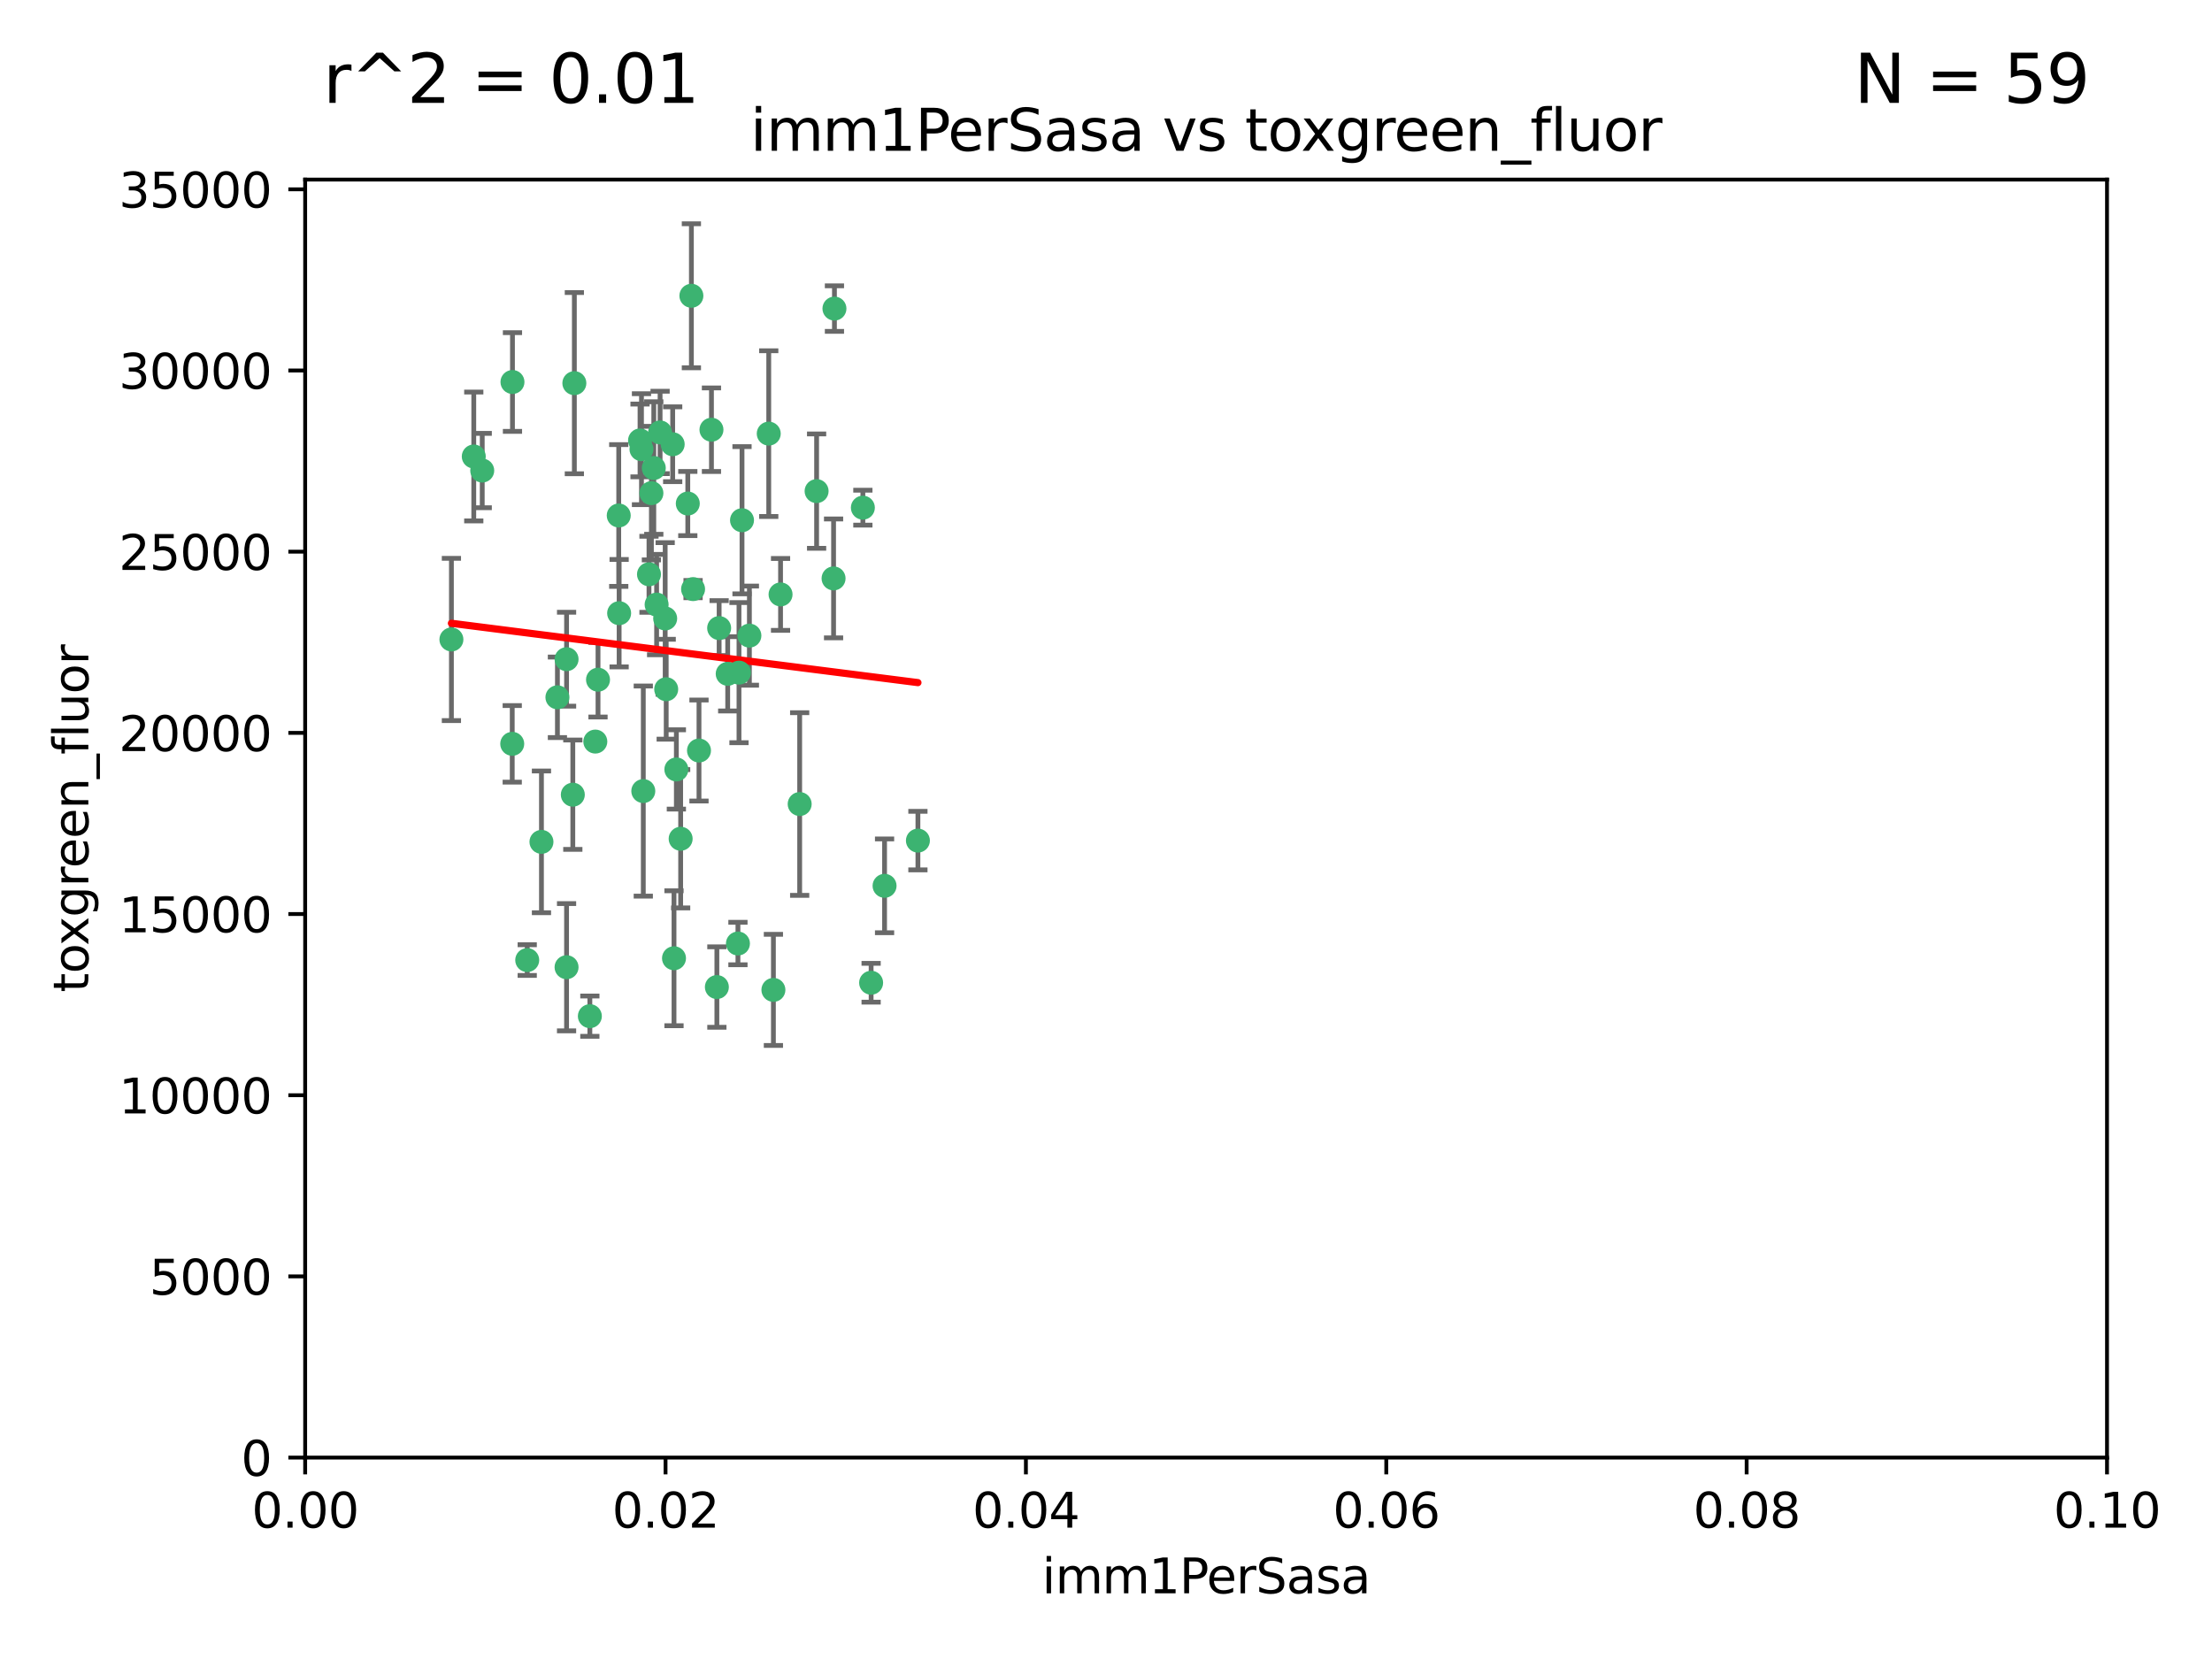 <?xml version="1.0" encoding="utf-8" standalone="no"?>
<!DOCTYPE svg PUBLIC "-//W3C//DTD SVG 1.1//EN"
  "http://www.w3.org/Graphics/SVG/1.1/DTD/svg11.dtd">
<svg xmlns:xlink="http://www.w3.org/1999/xlink" width="460.8pt" height="345.6pt" viewBox="0 0 460.8 345.6" xmlns="http://www.w3.org/2000/svg" version="1.1">
 <defs>
  <style type="text/css">*{stroke-linejoin: round; stroke-linecap: butt}</style>
 </defs>
 <g id="figure_1">
  <g id="patch_1">
   <path d="M 0 345.6 
L 460.8 345.6 
L 460.8 0 
L 0 0 
z
" style="fill: #ffffff"/>
  </g>
  <g id="axes_1">
   <g id="patch_2">
    <path d="M 63.571 303.64 
L 438.93 303.64 
L 438.93 37.411 
L 63.571 37.411 
z
" style="fill: #ffffff"/>
   </g>
   <g id="PathCollection_1">
    <defs>
     <path id="m5a6b2466d3" d="M 0 1.118 
C 0.297 1.118 0.581 1 0.791 0.791 
C 1 0.581 1.118 0.297 1.118 0 
C 1.118 -0.297 1 -0.581 0.791 -0.791 
C 0.581 -1 0.297 -1.118 0 -1.118 
C -0.297 -1.118 -0.581 -1 -0.791 -0.791 
C -1 -0.581 -1.118 -0.297 -1.118 0 
C -1.118 0.297 -1 0.581 -0.791 0.791 
C -0.581 1 -0.297 1.118 0 1.118 
z
" style="stroke: #3cb371"/>
    </defs>
    <g clip-path="url(#p5a9a53776b)">
     <use xlink:href="#m5a6b2466d3" x="100.458" y="98.026" style="fill: #3cb371; stroke: #3cb371"/>
     <use xlink:href="#m5a6b2466d3" x="98.695" y="95.094" style="fill: #3cb371; stroke: #3cb371"/>
     <use xlink:href="#m5a6b2466d3" x="148.21" y="89.516" style="fill: #3cb371; stroke: #3cb371"/>
     <use xlink:href="#m5a6b2466d3" x="106.757" y="79.578" style="fill: #3cb371; stroke: #3cb371"/>
     <use xlink:href="#m5a6b2466d3" x="135.699" y="102.727" style="fill: #3cb371; stroke: #3cb371"/>
     <use xlink:href="#m5a6b2466d3" x="138.568" y="128.839" style="fill: #3cb371; stroke: #3cb371"/>
     <use xlink:href="#m5a6b2466d3" x="118.027" y="137.321" style="fill: #3cb371; stroke: #3cb371"/>
     <use xlink:href="#m5a6b2466d3" x="133.331" y="91.754" style="fill: #3cb371; stroke: #3cb371"/>
     <use xlink:href="#m5a6b2466d3" x="136.786" y="125.947" style="fill: #3cb371; stroke: #3cb371"/>
     <use xlink:href="#m5a6b2466d3" x="124.016" y="154.483" style="fill: #3cb371; stroke: #3cb371"/>
     <use xlink:href="#m5a6b2466d3" x="128.894" y="107.386" style="fill: #3cb371; stroke: #3cb371"/>
     <use xlink:href="#m5a6b2466d3" x="135.196" y="119.635" style="fill: #3cb371; stroke: #3cb371"/>
     <use xlink:href="#m5a6b2466d3" x="119.649" y="79.819" style="fill: #3cb371; stroke: #3cb371"/>
     <use xlink:href="#m5a6b2466d3" x="144.38" y="122.72" style="fill: #3cb371; stroke: #3cb371"/>
     <use xlink:href="#m5a6b2466d3" x="137.51" y="90.084" style="fill: #3cb371; stroke: #3cb371"/>
     <use xlink:href="#m5a6b2466d3" x="106.707" y="154.954" style="fill: #3cb371; stroke: #3cb371"/>
     <use xlink:href="#m5a6b2466d3" x="143.28" y="104.896" style="fill: #3cb371; stroke: #3cb371"/>
     <use xlink:href="#m5a6b2466d3" x="145.613" y="156.348" style="fill: #3cb371; stroke: #3cb371"/>
     <use xlink:href="#m5a6b2466d3" x="179.751" y="105.756" style="fill: #3cb371; stroke: #3cb371"/>
     <use xlink:href="#m5a6b2466d3" x="136.196" y="97.498" style="fill: #3cb371; stroke: #3cb371"/>
     <use xlink:href="#m5a6b2466d3" x="140.132" y="92.545" style="fill: #3cb371; stroke: #3cb371"/>
     <use xlink:href="#m5a6b2466d3" x="119.328" y="165.548" style="fill: #3cb371; stroke: #3cb371"/>
     <use xlink:href="#m5a6b2466d3" x="160.144" y="90.332" style="fill: #3cb371; stroke: #3cb371"/>
     <use xlink:href="#m5a6b2466d3" x="122.878" y="211.686" style="fill: #3cb371; stroke: #3cb371"/>
     <use xlink:href="#m5a6b2466d3" x="109.831" y="200.005" style="fill: #3cb371; stroke: #3cb371"/>
     <use xlink:href="#m5a6b2466d3" x="149.81" y="130.84" style="fill: #3cb371; stroke: #3cb371"/>
     <use xlink:href="#m5a6b2466d3" x="161.115" y="206.213" style="fill: #3cb371; stroke: #3cb371"/>
     <use xlink:href="#m5a6b2466d3" x="140.407" y="199.62" style="fill: #3cb371; stroke: #3cb371"/>
     <use xlink:href="#m5a6b2466d3" x="112.795" y="175.376" style="fill: #3cb371; stroke: #3cb371"/>
     <use xlink:href="#m5a6b2466d3" x="154.575" y="108.373" style="fill: #3cb371; stroke: #3cb371"/>
     <use xlink:href="#m5a6b2466d3" x="151.594" y="140.37" style="fill: #3cb371; stroke: #3cb371"/>
     <use xlink:href="#m5a6b2466d3" x="133.632" y="93.572" style="fill: #3cb371; stroke: #3cb371"/>
     <use xlink:href="#m5a6b2466d3" x="170.113" y="102.308" style="fill: #3cb371; stroke: #3cb371"/>
     <use xlink:href="#m5a6b2466d3" x="128.977" y="127.738" style="fill: #3cb371; stroke: #3cb371"/>
     <use xlink:href="#m5a6b2466d3" x="116.121" y="145.262" style="fill: #3cb371; stroke: #3cb371"/>
     <use xlink:href="#m5a6b2466d3" x="153.946" y="140.122" style="fill: #3cb371; stroke: #3cb371"/>
     <use xlink:href="#m5a6b2466d3" x="149.337" y="205.621" style="fill: #3cb371; stroke: #3cb371"/>
     <use xlink:href="#m5a6b2466d3" x="144.029" y="61.614" style="fill: #3cb371; stroke: #3cb371"/>
     <use xlink:href="#m5a6b2466d3" x="156.112" y="132.411" style="fill: #3cb371; stroke: #3cb371"/>
     <use xlink:href="#m5a6b2466d3" x="173.648" y="120.494" style="fill: #3cb371; stroke: #3cb371"/>
     <use xlink:href="#m5a6b2466d3" x="181.47" y="204.723" style="fill: #3cb371; stroke: #3cb371"/>
     <use xlink:href="#m5a6b2466d3" x="94.037" y="133.213" style="fill: #3cb371; stroke: #3cb371"/>
     <use xlink:href="#m5a6b2466d3" x="140.899" y="160.289" style="fill: #3cb371; stroke: #3cb371"/>
     <use xlink:href="#m5a6b2466d3" x="153.727" y="196.552" style="fill: #3cb371; stroke: #3cb371"/>
     <use xlink:href="#m5a6b2466d3" x="141.792" y="174.728" style="fill: #3cb371; stroke: #3cb371"/>
     <use xlink:href="#m5a6b2466d3" x="173.83" y="64.285" style="fill: #3cb371; stroke: #3cb371"/>
     <use xlink:href="#m5a6b2466d3" x="124.578" y="141.593" style="fill: #3cb371; stroke: #3cb371"/>
     <use xlink:href="#m5a6b2466d3" x="191.219" y="175.112" style="fill: #3cb371; stroke: #3cb371"/>
     <use xlink:href="#m5a6b2466d3" x="134.01" y="164.794" style="fill: #3cb371; stroke: #3cb371"/>
     <use xlink:href="#m5a6b2466d3" x="138.782" y="143.576" style="fill: #3cb371; stroke: #3cb371"/>
     <use xlink:href="#m5a6b2466d3" x="166.587" y="167.495" style="fill: #3cb371; stroke: #3cb371"/>
     <use xlink:href="#m5a6b2466d3" x="162.604" y="123.828" style="fill: #3cb371; stroke: #3cb371"/>
     <use xlink:href="#m5a6b2466d3" x="118.024" y="201.488" style="fill: #3cb371; stroke: #3cb371"/>
     <use xlink:href="#m5a6b2466d3" x="184.271" y="184.534" style="fill: #3cb371; stroke: #3cb371"/>
    </g>
   </g>
   <g id="matplotlib.axis_1">
    <g id="xtick_1">
     <g id="line2d_1">
      <defs>
       <path id="mc570f7f88d" d="M 0 0 
L 0 3.5 
" style="stroke: #000000; stroke-width: 0.8"/>
      </defs>
      <g>
       <use xlink:href="#mc570f7f88d" x="63.571" y="303.64" style="stroke: #000000; stroke-width: 0.8"/>
      </g>
     </g>
     <g id="text_1">
      <!-- 0.00 -->
      <g transform="translate(52.438 318.238)scale(0.1 -0.1)">
       <defs>
        <path id="DejaVuSans-30" d="M 2034 4250 
Q 1547 4250 1301 3770 
Q 1056 3291 1056 2328 
Q 1056 1369 1301 889 
Q 1547 409 2034 409 
Q 2525 409 2770 889 
Q 3016 1369 3016 2328 
Q 3016 3291 2770 3770 
Q 2525 4250 2034 4250 
z
M 2034 4750 
Q 2819 4750 3233 4129 
Q 3647 3509 3647 2328 
Q 3647 1150 3233 529 
Q 2819 -91 2034 -91 
Q 1250 -91 836 529 
Q 422 1150 422 2328 
Q 422 3509 836 4129 
Q 1250 4750 2034 4750 
z
" transform="scale(0.016)"/>
        <path id="DejaVuSans-2e" d="M 684 794 
L 1344 794 
L 1344 0 
L 684 0 
L 684 794 
z
" transform="scale(0.016)"/>
       </defs>
       <use xlink:href="#DejaVuSans-30"/>
       <use xlink:href="#DejaVuSans-2e" x="63.623"/>
       <use xlink:href="#DejaVuSans-30" x="95.41"/>
       <use xlink:href="#DejaVuSans-30" x="159.033"/>
      </g>
     </g>
    </g>
    <g id="xtick_2">
     <g id="line2d_2">
      <g>
       <use xlink:href="#mc570f7f88d" x="138.643" y="303.64" style="stroke: #000000; stroke-width: 0.8"/>
      </g>
     </g>
     <g id="text_2">
      <!-- 0.02 -->
      <g transform="translate(127.51 318.238)scale(0.1 -0.1)">
       <defs>
        <path id="DejaVuSans-32" d="M 1228 531 
L 3431 531 
L 3431 0 
L 469 0 
L 469 531 
Q 828 903 1448 1529 
Q 2069 2156 2228 2338 
Q 2531 2678 2651 2914 
Q 2772 3150 2772 3378 
Q 2772 3750 2511 3984 
Q 2250 4219 1831 4219 
Q 1534 4219 1204 4116 
Q 875 4013 500 3803 
L 500 4441 
Q 881 4594 1212 4672 
Q 1544 4750 1819 4750 
Q 2544 4750 2975 4387 
Q 3406 4025 3406 3419 
Q 3406 3131 3298 2873 
Q 3191 2616 2906 2266 
Q 2828 2175 2409 1742 
Q 1991 1309 1228 531 
z
" transform="scale(0.016)"/>
       </defs>
       <use xlink:href="#DejaVuSans-30"/>
       <use xlink:href="#DejaVuSans-2e" x="63.623"/>
       <use xlink:href="#DejaVuSans-30" x="95.41"/>
       <use xlink:href="#DejaVuSans-32" x="159.033"/>
      </g>
     </g>
    </g>
    <g id="xtick_3">
     <g id="line2d_3">
      <g>
       <use xlink:href="#mc570f7f88d" x="213.715" y="303.64" style="stroke: #000000; stroke-width: 0.8"/>
      </g>
     </g>
     <g id="text_3">
      <!-- 0.04 -->
      <g transform="translate(202.582 318.238)scale(0.1 -0.1)">
       <defs>
        <path id="DejaVuSans-34" d="M 2419 4116 
L 825 1625 
L 2419 1625 
L 2419 4116 
z
M 2253 4666 
L 3047 4666 
L 3047 1625 
L 3713 1625 
L 3713 1100 
L 3047 1100 
L 3047 0 
L 2419 0 
L 2419 1100 
L 313 1100 
L 313 1709 
L 2253 4666 
z
" transform="scale(0.016)"/>
       </defs>
       <use xlink:href="#DejaVuSans-30"/>
       <use xlink:href="#DejaVuSans-2e" x="63.623"/>
       <use xlink:href="#DejaVuSans-30" x="95.41"/>
       <use xlink:href="#DejaVuSans-34" x="159.033"/>
      </g>
     </g>
    </g>
    <g id="xtick_4">
     <g id="line2d_4">
      <g>
       <use xlink:href="#mc570f7f88d" x="288.786" y="303.64" style="stroke: #000000; stroke-width: 0.8"/>
      </g>
     </g>
     <g id="text_4">
      <!-- 0.06 -->
      <g transform="translate(277.654 318.238)scale(0.1 -0.1)">
       <defs>
        <path id="DejaVuSans-36" d="M 2113 2584 
Q 1688 2584 1439 2293 
Q 1191 2003 1191 1497 
Q 1191 994 1439 701 
Q 1688 409 2113 409 
Q 2538 409 2786 701 
Q 3034 994 3034 1497 
Q 3034 2003 2786 2293 
Q 2538 2584 2113 2584 
z
M 3366 4563 
L 3366 3988 
Q 3128 4100 2886 4159 
Q 2644 4219 2406 4219 
Q 1781 4219 1451 3797 
Q 1122 3375 1075 2522 
Q 1259 2794 1537 2939 
Q 1816 3084 2150 3084 
Q 2853 3084 3261 2657 
Q 3669 2231 3669 1497 
Q 3669 778 3244 343 
Q 2819 -91 2113 -91 
Q 1303 -91 875 529 
Q 447 1150 447 2328 
Q 447 3434 972 4092 
Q 1497 4750 2381 4750 
Q 2619 4750 2861 4703 
Q 3103 4656 3366 4563 
z
" transform="scale(0.016)"/>
       </defs>
       <use xlink:href="#DejaVuSans-30"/>
       <use xlink:href="#DejaVuSans-2e" x="63.623"/>
       <use xlink:href="#DejaVuSans-30" x="95.41"/>
       <use xlink:href="#DejaVuSans-36" x="159.033"/>
      </g>
     </g>
    </g>
    <g id="xtick_5">
     <g id="line2d_5">
      <g>
       <use xlink:href="#mc570f7f88d" x="363.858" y="303.64" style="stroke: #000000; stroke-width: 0.8"/>
      </g>
     </g>
     <g id="text_5">
      <!-- 0.08 -->
      <g transform="translate(352.725 318.238)scale(0.1 -0.1)">
       <defs>
        <path id="DejaVuSans-38" d="M 2034 2216 
Q 1584 2216 1326 1975 
Q 1069 1734 1069 1313 
Q 1069 891 1326 650 
Q 1584 409 2034 409 
Q 2484 409 2743 651 
Q 3003 894 3003 1313 
Q 3003 1734 2745 1975 
Q 2488 2216 2034 2216 
z
M 1403 2484 
Q 997 2584 770 2862 
Q 544 3141 544 3541 
Q 544 4100 942 4425 
Q 1341 4750 2034 4750 
Q 2731 4750 3128 4425 
Q 3525 4100 3525 3541 
Q 3525 3141 3298 2862 
Q 3072 2584 2669 2484 
Q 3125 2378 3379 2068 
Q 3634 1759 3634 1313 
Q 3634 634 3220 271 
Q 2806 -91 2034 -91 
Q 1263 -91 848 271 
Q 434 634 434 1313 
Q 434 1759 690 2068 
Q 947 2378 1403 2484 
z
M 1172 3481 
Q 1172 3119 1398 2916 
Q 1625 2713 2034 2713 
Q 2441 2713 2670 2916 
Q 2900 3119 2900 3481 
Q 2900 3844 2670 4047 
Q 2441 4250 2034 4250 
Q 1625 4250 1398 4047 
Q 1172 3844 1172 3481 
z
" transform="scale(0.016)"/>
       </defs>
       <use xlink:href="#DejaVuSans-30"/>
       <use xlink:href="#DejaVuSans-2e" x="63.623"/>
       <use xlink:href="#DejaVuSans-30" x="95.41"/>
       <use xlink:href="#DejaVuSans-38" x="159.033"/>
      </g>
     </g>
    </g>
    <g id="xtick_6">
     <g id="line2d_6">
      <g>
       <use xlink:href="#mc570f7f88d" x="438.93" y="303.64" style="stroke: #000000; stroke-width: 0.8"/>
      </g>
     </g>
     <g id="text_6">
      <!-- 0.10 -->
      <g transform="translate(427.797 318.238)scale(0.1 -0.1)">
       <defs>
        <path id="DejaVuSans-31" d="M 794 531 
L 1825 531 
L 1825 4091 
L 703 3866 
L 703 4441 
L 1819 4666 
L 2450 4666 
L 2450 531 
L 3481 531 
L 3481 0 
L 794 0 
L 794 531 
z
" transform="scale(0.016)"/>
       </defs>
       <use xlink:href="#DejaVuSans-30"/>
       <use xlink:href="#DejaVuSans-2e" x="63.623"/>
       <use xlink:href="#DejaVuSans-31" x="95.41"/>
       <use xlink:href="#DejaVuSans-30" x="159.033"/>
      </g>
     </g>
    </g>
    <g id="text_7">
     <!-- imm1PerSasa -->
     <g transform="translate(217.067 331.917)scale(0.1 -0.1)">
      <defs>
       <path id="DejaVuSans-69" d="M 603 3500 
L 1178 3500 
L 1178 0 
L 603 0 
L 603 3500 
z
M 603 4863 
L 1178 4863 
L 1178 4134 
L 603 4134 
L 603 4863 
z
" transform="scale(0.016)"/>
       <path id="DejaVuSans-6d" d="M 3328 2828 
Q 3544 3216 3844 3400 
Q 4144 3584 4550 3584 
Q 5097 3584 5394 3201 
Q 5691 2819 5691 2113 
L 5691 0 
L 5113 0 
L 5113 2094 
Q 5113 2597 4934 2840 
Q 4756 3084 4391 3084 
Q 3944 3084 3684 2787 
Q 3425 2491 3425 1978 
L 3425 0 
L 2847 0 
L 2847 2094 
Q 2847 2600 2669 2842 
Q 2491 3084 2119 3084 
Q 1678 3084 1418 2786 
Q 1159 2488 1159 1978 
L 1159 0 
L 581 0 
L 581 3500 
L 1159 3500 
L 1159 2956 
Q 1356 3278 1631 3431 
Q 1906 3584 2284 3584 
Q 2666 3584 2933 3390 
Q 3200 3197 3328 2828 
z
" transform="scale(0.016)"/>
       <path id="DejaVuSans-50" d="M 1259 4147 
L 1259 2394 
L 2053 2394 
Q 2494 2394 2734 2622 
Q 2975 2850 2975 3272 
Q 2975 3691 2734 3919 
Q 2494 4147 2053 4147 
L 1259 4147 
z
M 628 4666 
L 2053 4666 
Q 2838 4666 3239 4311 
Q 3641 3956 3641 3272 
Q 3641 2581 3239 2228 
Q 2838 1875 2053 1875 
L 1259 1875 
L 1259 0 
L 628 0 
L 628 4666 
z
" transform="scale(0.016)"/>
       <path id="DejaVuSans-65" d="M 3597 1894 
L 3597 1613 
L 953 1613 
Q 991 1019 1311 708 
Q 1631 397 2203 397 
Q 2534 397 2845 478 
Q 3156 559 3463 722 
L 3463 178 
Q 3153 47 2828 -22 
Q 2503 -91 2169 -91 
Q 1331 -91 842 396 
Q 353 884 353 1716 
Q 353 2575 817 3079 
Q 1281 3584 2069 3584 
Q 2775 3584 3186 3129 
Q 3597 2675 3597 1894 
z
M 3022 2063 
Q 3016 2534 2758 2815 
Q 2500 3097 2075 3097 
Q 1594 3097 1305 2825 
Q 1016 2553 972 2059 
L 3022 2063 
z
" transform="scale(0.016)"/>
       <path id="DejaVuSans-72" d="M 2631 2963 
Q 2534 3019 2420 3045 
Q 2306 3072 2169 3072 
Q 1681 3072 1420 2755 
Q 1159 2438 1159 1844 
L 1159 0 
L 581 0 
L 581 3500 
L 1159 3500 
L 1159 2956 
Q 1341 3275 1631 3429 
Q 1922 3584 2338 3584 
Q 2397 3584 2469 3576 
Q 2541 3569 2628 3553 
L 2631 2963 
z
" transform="scale(0.016)"/>
       <path id="DejaVuSans-53" d="M 3425 4513 
L 3425 3897 
Q 3066 4069 2747 4153 
Q 2428 4238 2131 4238 
Q 1616 4238 1336 4038 
Q 1056 3838 1056 3469 
Q 1056 3159 1242 3001 
Q 1428 2844 1947 2747 
L 2328 2669 
Q 3034 2534 3370 2195 
Q 3706 1856 3706 1288 
Q 3706 609 3251 259 
Q 2797 -91 1919 -91 
Q 1588 -91 1214 -16 
Q 841 59 441 206 
L 441 856 
Q 825 641 1194 531 
Q 1563 422 1919 422 
Q 2459 422 2753 634 
Q 3047 847 3047 1241 
Q 3047 1584 2836 1778 
Q 2625 1972 2144 2069 
L 1759 2144 
Q 1053 2284 737 2584 
Q 422 2884 422 3419 
Q 422 4038 858 4394 
Q 1294 4750 2059 4750 
Q 2388 4750 2728 4690 
Q 3069 4631 3425 4513 
z
" transform="scale(0.016)"/>
       <path id="DejaVuSans-61" d="M 2194 1759 
Q 1497 1759 1228 1600 
Q 959 1441 959 1056 
Q 959 750 1161 570 
Q 1363 391 1709 391 
Q 2188 391 2477 730 
Q 2766 1069 2766 1631 
L 2766 1759 
L 2194 1759 
z
M 3341 1997 
L 3341 0 
L 2766 0 
L 2766 531 
Q 2569 213 2275 61 
Q 1981 -91 1556 -91 
Q 1019 -91 701 211 
Q 384 513 384 1019 
Q 384 1609 779 1909 
Q 1175 2209 1959 2209 
L 2766 2209 
L 2766 2266 
Q 2766 2663 2505 2880 
Q 2244 3097 1772 3097 
Q 1472 3097 1187 3025 
Q 903 2953 641 2809 
L 641 3341 
Q 956 3463 1253 3523 
Q 1550 3584 1831 3584 
Q 2591 3584 2966 3190 
Q 3341 2797 3341 1997 
z
" transform="scale(0.016)"/>
       <path id="DejaVuSans-73" d="M 2834 3397 
L 2834 2853 
Q 2591 2978 2328 3040 
Q 2066 3103 1784 3103 
Q 1356 3103 1142 2972 
Q 928 2841 928 2578 
Q 928 2378 1081 2264 
Q 1234 2150 1697 2047 
L 1894 2003 
Q 2506 1872 2764 1633 
Q 3022 1394 3022 966 
Q 3022 478 2636 193 
Q 2250 -91 1575 -91 
Q 1294 -91 989 -36 
Q 684 19 347 128 
L 347 722 
Q 666 556 975 473 
Q 1284 391 1588 391 
Q 1994 391 2212 530 
Q 2431 669 2431 922 
Q 2431 1156 2273 1281 
Q 2116 1406 1581 1522 
L 1381 1569 
Q 847 1681 609 1914 
Q 372 2147 372 2553 
Q 372 3047 722 3315 
Q 1072 3584 1716 3584 
Q 2034 3584 2315 3537 
Q 2597 3491 2834 3397 
z
" transform="scale(0.016)"/>
      </defs>
      <use xlink:href="#DejaVuSans-69"/>
      <use xlink:href="#DejaVuSans-6d" x="27.783"/>
      <use xlink:href="#DejaVuSans-6d" x="125.195"/>
      <use xlink:href="#DejaVuSans-31" x="222.607"/>
      <use xlink:href="#DejaVuSans-50" x="286.23"/>
      <use xlink:href="#DejaVuSans-65" x="342.908"/>
      <use xlink:href="#DejaVuSans-72" x="404.432"/>
      <use xlink:href="#DejaVuSans-53" x="445.545"/>
      <use xlink:href="#DejaVuSans-61" x="509.021"/>
      <use xlink:href="#DejaVuSans-73" x="570.301"/>
      <use xlink:href="#DejaVuSans-61" x="622.4"/>
     </g>
    </g>
   </g>
   <g id="matplotlib.axis_2">
    <g id="ytick_1">
     <g id="line2d_7">
      <defs>
       <path id="m40a1206ab7" d="M 0 0 
L -3.5 0 
" style="stroke: #000000; stroke-width: 0.8"/>
      </defs>
      <g>
       <use xlink:href="#m40a1206ab7" x="63.571" y="303.64" style="stroke: #000000; stroke-width: 0.8"/>
      </g>
     </g>
     <g id="text_8">
      <!-- 0 -->
      <g transform="translate(50.209 307.439)scale(0.1 -0.1)">
       <use xlink:href="#DejaVuSans-30"/>
      </g>
     </g>
    </g>
    <g id="ytick_2">
     <g id="line2d_8">
      <g>
       <use xlink:href="#m40a1206ab7" x="63.571" y="265.897" style="stroke: #000000; stroke-width: 0.8"/>
      </g>
     </g>
     <g id="text_9">
      <!-- 5000 -->
      <g transform="translate(31.121 269.696)scale(0.1 -0.1)">
       <defs>
        <path id="DejaVuSans-35" d="M 691 4666 
L 3169 4666 
L 3169 4134 
L 1269 4134 
L 1269 2991 
Q 1406 3038 1543 3061 
Q 1681 3084 1819 3084 
Q 2600 3084 3056 2656 
Q 3513 2228 3513 1497 
Q 3513 744 3044 326 
Q 2575 -91 1722 -91 
Q 1428 -91 1123 -41 
Q 819 9 494 109 
L 494 744 
Q 775 591 1075 516 
Q 1375 441 1709 441 
Q 2250 441 2565 725 
Q 2881 1009 2881 1497 
Q 2881 1984 2565 2268 
Q 2250 2553 1709 2553 
Q 1456 2553 1204 2497 
Q 953 2441 691 2322 
L 691 4666 
z
" transform="scale(0.016)"/>
       </defs>
       <use xlink:href="#DejaVuSans-35"/>
       <use xlink:href="#DejaVuSans-30" x="63.623"/>
       <use xlink:href="#DejaVuSans-30" x="127.246"/>
       <use xlink:href="#DejaVuSans-30" x="190.869"/>
      </g>
     </g>
    </g>
    <g id="ytick_3">
     <g id="line2d_9">
      <g>
       <use xlink:href="#m40a1206ab7" x="63.571" y="228.154" style="stroke: #000000; stroke-width: 0.8"/>
      </g>
     </g>
     <g id="text_10">
      <!-- 10000 -->
      <g transform="translate(24.759 231.953)scale(0.1 -0.1)">
       <use xlink:href="#DejaVuSans-31"/>
       <use xlink:href="#DejaVuSans-30" x="63.623"/>
       <use xlink:href="#DejaVuSans-30" x="127.246"/>
       <use xlink:href="#DejaVuSans-30" x="190.869"/>
       <use xlink:href="#DejaVuSans-30" x="254.492"/>
      </g>
     </g>
    </g>
    <g id="ytick_4">
     <g id="line2d_10">
      <g>
       <use xlink:href="#m40a1206ab7" x="63.571" y="190.411" style="stroke: #000000; stroke-width: 0.8"/>
      </g>
     </g>
     <g id="text_11">
      <!-- 15000 -->
      <g transform="translate(24.759 194.21)scale(0.1 -0.1)">
       <use xlink:href="#DejaVuSans-31"/>
       <use xlink:href="#DejaVuSans-35" x="63.623"/>
       <use xlink:href="#DejaVuSans-30" x="127.246"/>
       <use xlink:href="#DejaVuSans-30" x="190.869"/>
       <use xlink:href="#DejaVuSans-30" x="254.492"/>
      </g>
     </g>
    </g>
    <g id="ytick_5">
     <g id="line2d_11">
      <g>
       <use xlink:href="#m40a1206ab7" x="63.571" y="152.668" style="stroke: #000000; stroke-width: 0.8"/>
      </g>
     </g>
     <g id="text_12">
      <!-- 20000 -->
      <g transform="translate(24.759 156.467)scale(0.1 -0.1)">
       <use xlink:href="#DejaVuSans-32"/>
       <use xlink:href="#DejaVuSans-30" x="63.623"/>
       <use xlink:href="#DejaVuSans-30" x="127.246"/>
       <use xlink:href="#DejaVuSans-30" x="190.869"/>
       <use xlink:href="#DejaVuSans-30" x="254.492"/>
      </g>
     </g>
    </g>
    <g id="ytick_6">
     <g id="line2d_12">
      <g>
       <use xlink:href="#m40a1206ab7" x="63.571" y="114.925" style="stroke: #000000; stroke-width: 0.8"/>
      </g>
     </g>
     <g id="text_13">
      <!-- 25000 -->
      <g transform="translate(24.759 118.724)scale(0.1 -0.1)">
       <use xlink:href="#DejaVuSans-32"/>
       <use xlink:href="#DejaVuSans-35" x="63.623"/>
       <use xlink:href="#DejaVuSans-30" x="127.246"/>
       <use xlink:href="#DejaVuSans-30" x="190.869"/>
       <use xlink:href="#DejaVuSans-30" x="254.492"/>
      </g>
     </g>
    </g>
    <g id="ytick_7">
     <g id="line2d_13">
      <g>
       <use xlink:href="#m40a1206ab7" x="63.571" y="77.181" style="stroke: #000000; stroke-width: 0.8"/>
      </g>
     </g>
     <g id="text_14">
      <!-- 30000 -->
      <g transform="translate(24.759 80.981)scale(0.1 -0.1)">
       <defs>
        <path id="DejaVuSans-33" d="M 2597 2516 
Q 3050 2419 3304 2112 
Q 3559 1806 3559 1356 
Q 3559 666 3084 287 
Q 2609 -91 1734 -91 
Q 1441 -91 1130 -33 
Q 819 25 488 141 
L 488 750 
Q 750 597 1062 519 
Q 1375 441 1716 441 
Q 2309 441 2620 675 
Q 2931 909 2931 1356 
Q 2931 1769 2642 2001 
Q 2353 2234 1838 2234 
L 1294 2234 
L 1294 2753 
L 1863 2753 
Q 2328 2753 2575 2939 
Q 2822 3125 2822 3475 
Q 2822 3834 2567 4026 
Q 2313 4219 1838 4219 
Q 1578 4219 1281 4162 
Q 984 4106 628 3988 
L 628 4550 
Q 988 4650 1302 4700 
Q 1616 4750 1894 4750 
Q 2613 4750 3031 4423 
Q 3450 4097 3450 3541 
Q 3450 3153 3228 2886 
Q 3006 2619 2597 2516 
z
" transform="scale(0.016)"/>
       </defs>
       <use xlink:href="#DejaVuSans-33"/>
       <use xlink:href="#DejaVuSans-30" x="63.623"/>
       <use xlink:href="#DejaVuSans-30" x="127.246"/>
       <use xlink:href="#DejaVuSans-30" x="190.869"/>
       <use xlink:href="#DejaVuSans-30" x="254.492"/>
      </g>
     </g>
    </g>
    <g id="ytick_8">
     <g id="line2d_14">
      <g>
       <use xlink:href="#m40a1206ab7" x="63.571" y="39.438" style="stroke: #000000; stroke-width: 0.8"/>
      </g>
     </g>
     <g id="text_15">
      <!-- 35000 -->
      <g transform="translate(24.759 43.238)scale(0.1 -0.1)">
       <use xlink:href="#DejaVuSans-33"/>
       <use xlink:href="#DejaVuSans-35" x="63.623"/>
       <use xlink:href="#DejaVuSans-30" x="127.246"/>
       <use xlink:href="#DejaVuSans-30" x="190.869"/>
       <use xlink:href="#DejaVuSans-30" x="254.492"/>
      </g>
     </g>
    </g>
    <g id="text_16">
     <!-- toxgreen_fluor -->
     <g transform="translate(18.401 206.72)rotate(-90)scale(0.1 -0.1)">
      <defs>
       <path id="DejaVuSans-74" d="M 1172 4494 
L 1172 3500 
L 2356 3500 
L 2356 3053 
L 1172 3053 
L 1172 1153 
Q 1172 725 1289 603 
Q 1406 481 1766 481 
L 2356 481 
L 2356 0 
L 1766 0 
Q 1100 0 847 248 
Q 594 497 594 1153 
L 594 3053 
L 172 3053 
L 172 3500 
L 594 3500 
L 594 4494 
L 1172 4494 
z
" transform="scale(0.016)"/>
       <path id="DejaVuSans-6f" d="M 1959 3097 
Q 1497 3097 1228 2736 
Q 959 2375 959 1747 
Q 959 1119 1226 758 
Q 1494 397 1959 397 
Q 2419 397 2687 759 
Q 2956 1122 2956 1747 
Q 2956 2369 2687 2733 
Q 2419 3097 1959 3097 
z
M 1959 3584 
Q 2709 3584 3137 3096 
Q 3566 2609 3566 1747 
Q 3566 888 3137 398 
Q 2709 -91 1959 -91 
Q 1206 -91 779 398 
Q 353 888 353 1747 
Q 353 2609 779 3096 
Q 1206 3584 1959 3584 
z
" transform="scale(0.016)"/>
       <path id="DejaVuSans-78" d="M 3513 3500 
L 2247 1797 
L 3578 0 
L 2900 0 
L 1881 1375 
L 863 0 
L 184 0 
L 1544 1831 
L 300 3500 
L 978 3500 
L 1906 2253 
L 2834 3500 
L 3513 3500 
z
" transform="scale(0.016)"/>
       <path id="DejaVuSans-67" d="M 2906 1791 
Q 2906 2416 2648 2759 
Q 2391 3103 1925 3103 
Q 1463 3103 1205 2759 
Q 947 2416 947 1791 
Q 947 1169 1205 825 
Q 1463 481 1925 481 
Q 2391 481 2648 825 
Q 2906 1169 2906 1791 
z
M 3481 434 
Q 3481 -459 3084 -895 
Q 2688 -1331 1869 -1331 
Q 1566 -1331 1297 -1286 
Q 1028 -1241 775 -1147 
L 775 -588 
Q 1028 -725 1275 -790 
Q 1522 -856 1778 -856 
Q 2344 -856 2625 -561 
Q 2906 -266 2906 331 
L 2906 616 
Q 2728 306 2450 153 
Q 2172 0 1784 0 
Q 1141 0 747 490 
Q 353 981 353 1791 
Q 353 2603 747 3093 
Q 1141 3584 1784 3584 
Q 2172 3584 2450 3431 
Q 2728 3278 2906 2969 
L 2906 3500 
L 3481 3500 
L 3481 434 
z
" transform="scale(0.016)"/>
       <path id="DejaVuSans-6e" d="M 3513 2113 
L 3513 0 
L 2938 0 
L 2938 2094 
Q 2938 2591 2744 2837 
Q 2550 3084 2163 3084 
Q 1697 3084 1428 2787 
Q 1159 2491 1159 1978 
L 1159 0 
L 581 0 
L 581 3500 
L 1159 3500 
L 1159 2956 
Q 1366 3272 1645 3428 
Q 1925 3584 2291 3584 
Q 2894 3584 3203 3211 
Q 3513 2838 3513 2113 
z
" transform="scale(0.016)"/>
       <path id="DejaVuSans-5f" d="M 3263 -1063 
L 3263 -1509 
L -63 -1509 
L -63 -1063 
L 3263 -1063 
z
" transform="scale(0.016)"/>
       <path id="DejaVuSans-66" d="M 2375 4863 
L 2375 4384 
L 1825 4384 
Q 1516 4384 1395 4259 
Q 1275 4134 1275 3809 
L 1275 3500 
L 2222 3500 
L 2222 3053 
L 1275 3053 
L 1275 0 
L 697 0 
L 697 3053 
L 147 3053 
L 147 3500 
L 697 3500 
L 697 3744 
Q 697 4328 969 4595 
Q 1241 4863 1831 4863 
L 2375 4863 
z
" transform="scale(0.016)"/>
       <path id="DejaVuSans-6c" d="M 603 4863 
L 1178 4863 
L 1178 0 
L 603 0 
L 603 4863 
z
" transform="scale(0.016)"/>
       <path id="DejaVuSans-75" d="M 544 1381 
L 544 3500 
L 1119 3500 
L 1119 1403 
Q 1119 906 1312 657 
Q 1506 409 1894 409 
Q 2359 409 2629 706 
Q 2900 1003 2900 1516 
L 2900 3500 
L 3475 3500 
L 3475 0 
L 2900 0 
L 2900 538 
Q 2691 219 2414 64 
Q 2138 -91 1772 -91 
Q 1169 -91 856 284 
Q 544 659 544 1381 
z
M 1991 3584 
L 1991 3584 
z
" transform="scale(0.016)"/>
      </defs>
      <use xlink:href="#DejaVuSans-74"/>
      <use xlink:href="#DejaVuSans-6f" x="39.209"/>
      <use xlink:href="#DejaVuSans-78" x="97.266"/>
      <use xlink:href="#DejaVuSans-67" x="156.445"/>
      <use xlink:href="#DejaVuSans-72" x="219.922"/>
      <use xlink:href="#DejaVuSans-65" x="258.785"/>
      <use xlink:href="#DejaVuSans-65" x="320.309"/>
      <use xlink:href="#DejaVuSans-6e" x="381.832"/>
      <use xlink:href="#DejaVuSans-5f" x="445.211"/>
      <use xlink:href="#DejaVuSans-66" x="495.211"/>
      <use xlink:href="#DejaVuSans-6c" x="530.416"/>
      <use xlink:href="#DejaVuSans-75" x="558.199"/>
      <use xlink:href="#DejaVuSans-6f" x="621.578"/>
      <use xlink:href="#DejaVuSans-72" x="682.76"/>
     </g>
    </g>
   </g>
   <g id="LineCollection_1">
    <path d="M 100.458 105.772 
L 100.458 90.281 
" clip-path="url(#p5a9a53776b)" style="fill: none; stroke: #696969"/>
    <path d="M 98.695 108.514 
L 98.695 81.675 
" clip-path="url(#p5a9a53776b)" style="fill: none; stroke: #696969"/>
    <path d="M 148.21 98.217 
L 148.21 80.815 
" clip-path="url(#p5a9a53776b)" style="fill: none; stroke: #696969"/>
    <path d="M 106.757 89.863 
L 106.757 69.294 
" clip-path="url(#p5a9a53776b)" style="fill: none; stroke: #696969"/>
    <path d="M 135.699 116.638 
L 135.699 88.815 
" clip-path="url(#p5a9a53776b)" style="fill: none; stroke: #696969"/>
    <path d="M 138.568 144.637 
L 138.568 113.041 
" clip-path="url(#p5a9a53776b)" style="fill: none; stroke: #696969"/>
    <path d="M 118.027 147.102 
L 118.027 127.541 
" clip-path="url(#p5a9a53776b)" style="fill: none; stroke: #696969"/>
    <path d="M 133.331 99.334 
L 133.331 84.174 
" clip-path="url(#p5a9a53776b)" style="fill: none; stroke: #696969"/>
    <path d="M 136.786 136.397 
L 136.786 115.497 
" clip-path="url(#p5a9a53776b)" style="fill: none; stroke: #696969"/>
    <path d="M 124.016 155.048 
L 124.016 153.918 
" clip-path="url(#p5a9a53776b)" style="fill: none; stroke: #696969"/>
    <path d="M 128.894 122.155 
L 128.894 92.617 
" clip-path="url(#p5a9a53776b)" style="fill: none; stroke: #696969"/>
    <path d="M 135.196 127.554 
L 135.196 111.717 
" clip-path="url(#p5a9a53776b)" style="fill: none; stroke: #696969"/>
    <path d="M 119.649 98.693 
L 119.649 60.945 
" clip-path="url(#p5a9a53776b)" style="fill: none; stroke: #696969"/>
    <path d="M 144.38 124.514 
L 144.38 120.926 
" clip-path="url(#p5a9a53776b)" style="fill: none; stroke: #696969"/>
    <path d="M 137.51 98.668 
L 137.51 81.501 
" clip-path="url(#p5a9a53776b)" style="fill: none; stroke: #696969"/>
    <path d="M 106.707 162.929 
L 106.707 146.979 
" clip-path="url(#p5a9a53776b)" style="fill: none; stroke: #696969"/>
    <path d="M 143.28 111.578 
L 143.28 98.214 
" clip-path="url(#p5a9a53776b)" style="fill: none; stroke: #696969"/>
    <path d="M 145.613 166.868 
L 145.613 145.829 
" clip-path="url(#p5a9a53776b)" style="fill: none; stroke: #696969"/>
    <path d="M 179.751 109.392 
L 179.751 102.12 
" clip-path="url(#p5a9a53776b)" style="fill: none; stroke: #696969"/>
    <path d="M 136.196 111.302 
L 136.196 83.693 
" clip-path="url(#p5a9a53776b)" style="fill: none; stroke: #696969"/>
    <path d="M 140.132 100.341 
L 140.132 84.749 
" clip-path="url(#p5a9a53776b)" style="fill: none; stroke: #696969"/>
    <path d="M 119.328 176.939 
L 119.328 154.157 
" clip-path="url(#p5a9a53776b)" style="fill: none; stroke: #696969"/>
    <path d="M 160.144 107.592 
L 160.144 73.071 
" clip-path="url(#p5a9a53776b)" style="fill: none; stroke: #696969"/>
    <path d="M 122.878 215.883 
L 122.878 207.488 
" clip-path="url(#p5a9a53776b)" style="fill: none; stroke: #696969"/>
    <path d="M 109.831 203.204 
L 109.831 196.806 
" clip-path="url(#p5a9a53776b)" style="fill: none; stroke: #696969"/>
    <path d="M 149.81 136.561 
L 149.81 125.12 
" clip-path="url(#p5a9a53776b)" style="fill: none; stroke: #696969"/>
    <path d="M 161.115 217.788 
L 161.115 194.637 
" clip-path="url(#p5a9a53776b)" style="fill: none; stroke: #696969"/>
    <path d="M 140.407 213.675 
L 140.407 185.565 
" clip-path="url(#p5a9a53776b)" style="fill: none; stroke: #696969"/>
    <path d="M 112.795 190.142 
L 112.795 160.609 
" clip-path="url(#p5a9a53776b)" style="fill: none; stroke: #696969"/>
    <path d="M 154.575 123.707 
L 154.575 93.039 
" clip-path="url(#p5a9a53776b)" style="fill: none; stroke: #696969"/>
    <path d="M 151.594 148.106 
L 151.594 132.634 
" clip-path="url(#p5a9a53776b)" style="fill: none; stroke: #696969"/>
    <path d="M 133.632 105.129 
L 133.632 82.016 
" clip-path="url(#p5a9a53776b)" style="fill: none; stroke: #696969"/>
    <path d="M 170.113 114.22 
L 170.113 90.397 
" clip-path="url(#p5a9a53776b)" style="fill: none; stroke: #696969"/>
    <path d="M 128.977 138.926 
L 128.977 116.549 
" clip-path="url(#p5a9a53776b)" style="fill: none; stroke: #696969"/>
    <path d="M 116.121 153.647 
L 116.121 136.877 
" clip-path="url(#p5a9a53776b)" style="fill: none; stroke: #696969"/>
    <path d="M 153.946 154.719 
L 153.946 125.526 
" clip-path="url(#p5a9a53776b)" style="fill: none; stroke: #696969"/>
    <path d="M 149.337 214 
L 149.337 197.242 
" clip-path="url(#p5a9a53776b)" style="fill: none; stroke: #696969"/>
    <path d="M 144.029 76.614 
L 144.029 46.614 
" clip-path="url(#p5a9a53776b)" style="fill: none; stroke: #696969"/>
    <path d="M 156.112 142.738 
L 156.112 122.084 
" clip-path="url(#p5a9a53776b)" style="fill: none; stroke: #696969"/>
    <path d="M 173.648 132.879 
L 173.648 108.108 
" clip-path="url(#p5a9a53776b)" style="fill: none; stroke: #696969"/>
    <path d="M 181.47 208.763 
L 181.47 200.682 
" clip-path="url(#p5a9a53776b)" style="fill: none; stroke: #696969"/>
    <path d="M 94.037 150.11 
L 94.037 116.316 
" clip-path="url(#p5a9a53776b)" style="fill: none; stroke: #696969"/>
    <path d="M 140.899 168.551 
L 140.899 152.026 
" clip-path="url(#p5a9a53776b)" style="fill: none; stroke: #696969"/>
    <path d="M 153.727 200.974 
L 153.727 192.13 
" clip-path="url(#p5a9a53776b)" style="fill: none; stroke: #696969"/>
    <path d="M 141.792 189.135 
L 141.792 160.322 
" clip-path="url(#p5a9a53776b)" style="fill: none; stroke: #696969"/>
    <path d="M 173.83 69.03 
L 173.83 59.54 
" clip-path="url(#p5a9a53776b)" style="fill: none; stroke: #696969"/>
    <path d="M 124.578 149.363 
L 124.578 133.823 
" clip-path="url(#p5a9a53776b)" style="fill: none; stroke: #696969"/>
    <path d="M 191.219 181.212 
L 191.219 169.013 
" clip-path="url(#p5a9a53776b)" style="fill: none; stroke: #696969"/>
    <path d="M 134.01 186.68 
L 134.01 142.908 
" clip-path="url(#p5a9a53776b)" style="fill: none; stroke: #696969"/>
    <path d="M 138.782 153.98 
L 138.782 133.171 
" clip-path="url(#p5a9a53776b)" style="fill: none; stroke: #696969"/>
    <path d="M 166.587 186.519 
L 166.587 148.47 
" clip-path="url(#p5a9a53776b)" style="fill: none; stroke: #696969"/>
    <path d="M 162.604 131.314 
L 162.604 116.343 
" clip-path="url(#p5a9a53776b)" style="fill: none; stroke: #696969"/>
    <path d="M 118.024 214.744 
L 118.024 188.233 
" clip-path="url(#p5a9a53776b)" style="fill: none; stroke: #696969"/>
    <path d="M 184.271 194.3 
L 184.271 174.769 
" clip-path="url(#p5a9a53776b)" style="fill: none; stroke: #696969"/>
   </g>
   <g id="line2d_15">
    <defs>
     <path id="ma13f7264e3" d="M 2 0 
L -2 -0 
" style="stroke: #696969"/>
    </defs>
    <g clip-path="url(#p5a9a53776b)">
     <use xlink:href="#ma13f7264e3" x="100.458" y="105.772" style="fill: #696969; stroke: #696969"/>
     <use xlink:href="#ma13f7264e3" x="98.695" y="108.514" style="fill: #696969; stroke: #696969"/>
     <use xlink:href="#ma13f7264e3" x="148.21" y="98.217" style="fill: #696969; stroke: #696969"/>
     <use xlink:href="#ma13f7264e3" x="106.757" y="89.863" style="fill: #696969; stroke: #696969"/>
     <use xlink:href="#ma13f7264e3" x="135.699" y="116.638" style="fill: #696969; stroke: #696969"/>
     <use xlink:href="#ma13f7264e3" x="138.568" y="144.637" style="fill: #696969; stroke: #696969"/>
     <use xlink:href="#ma13f7264e3" x="118.027" y="147.102" style="fill: #696969; stroke: #696969"/>
     <use xlink:href="#ma13f7264e3" x="133.331" y="99.334" style="fill: #696969; stroke: #696969"/>
     <use xlink:href="#ma13f7264e3" x="136.786" y="136.397" style="fill: #696969; stroke: #696969"/>
     <use xlink:href="#ma13f7264e3" x="124.016" y="155.048" style="fill: #696969; stroke: #696969"/>
     <use xlink:href="#ma13f7264e3" x="128.894" y="122.155" style="fill: #696969; stroke: #696969"/>
     <use xlink:href="#ma13f7264e3" x="135.196" y="127.554" style="fill: #696969; stroke: #696969"/>
     <use xlink:href="#ma13f7264e3" x="119.649" y="98.693" style="fill: #696969; stroke: #696969"/>
     <use xlink:href="#ma13f7264e3" x="144.38" y="124.514" style="fill: #696969; stroke: #696969"/>
     <use xlink:href="#ma13f7264e3" x="137.51" y="98.668" style="fill: #696969; stroke: #696969"/>
     <use xlink:href="#ma13f7264e3" x="106.707" y="162.929" style="fill: #696969; stroke: #696969"/>
     <use xlink:href="#ma13f7264e3" x="143.28" y="111.578" style="fill: #696969; stroke: #696969"/>
     <use xlink:href="#ma13f7264e3" x="145.613" y="166.868" style="fill: #696969; stroke: #696969"/>
     <use xlink:href="#ma13f7264e3" x="179.751" y="109.392" style="fill: #696969; stroke: #696969"/>
     <use xlink:href="#ma13f7264e3" x="136.196" y="111.302" style="fill: #696969; stroke: #696969"/>
     <use xlink:href="#ma13f7264e3" x="140.132" y="100.341" style="fill: #696969; stroke: #696969"/>
     <use xlink:href="#ma13f7264e3" x="119.328" y="176.939" style="fill: #696969; stroke: #696969"/>
     <use xlink:href="#ma13f7264e3" x="160.144" y="107.592" style="fill: #696969; stroke: #696969"/>
     <use xlink:href="#ma13f7264e3" x="122.878" y="215.883" style="fill: #696969; stroke: #696969"/>
     <use xlink:href="#ma13f7264e3" x="109.831" y="203.204" style="fill: #696969; stroke: #696969"/>
     <use xlink:href="#ma13f7264e3" x="149.81" y="136.561" style="fill: #696969; stroke: #696969"/>
     <use xlink:href="#ma13f7264e3" x="161.115" y="217.788" style="fill: #696969; stroke: #696969"/>
     <use xlink:href="#ma13f7264e3" x="140.407" y="213.675" style="fill: #696969; stroke: #696969"/>
     <use xlink:href="#ma13f7264e3" x="112.795" y="190.142" style="fill: #696969; stroke: #696969"/>
     <use xlink:href="#ma13f7264e3" x="154.575" y="123.707" style="fill: #696969; stroke: #696969"/>
     <use xlink:href="#ma13f7264e3" x="151.594" y="148.106" style="fill: #696969; stroke: #696969"/>
     <use xlink:href="#ma13f7264e3" x="133.632" y="105.129" style="fill: #696969; stroke: #696969"/>
     <use xlink:href="#ma13f7264e3" x="170.113" y="114.22" style="fill: #696969; stroke: #696969"/>
     <use xlink:href="#ma13f7264e3" x="128.977" y="138.926" style="fill: #696969; stroke: #696969"/>
     <use xlink:href="#ma13f7264e3" x="116.121" y="153.647" style="fill: #696969; stroke: #696969"/>
     <use xlink:href="#ma13f7264e3" x="153.946" y="154.719" style="fill: #696969; stroke: #696969"/>
     <use xlink:href="#ma13f7264e3" x="149.337" y="214" style="fill: #696969; stroke: #696969"/>
     <use xlink:href="#ma13f7264e3" x="144.029" y="76.614" style="fill: #696969; stroke: #696969"/>
     <use xlink:href="#ma13f7264e3" x="156.112" y="142.738" style="fill: #696969; stroke: #696969"/>
     <use xlink:href="#ma13f7264e3" x="173.648" y="132.879" style="fill: #696969; stroke: #696969"/>
     <use xlink:href="#ma13f7264e3" x="181.47" y="208.763" style="fill: #696969; stroke: #696969"/>
     <use xlink:href="#ma13f7264e3" x="94.037" y="150.11" style="fill: #696969; stroke: #696969"/>
     <use xlink:href="#ma13f7264e3" x="140.899" y="168.551" style="fill: #696969; stroke: #696969"/>
     <use xlink:href="#ma13f7264e3" x="153.727" y="200.974" style="fill: #696969; stroke: #696969"/>
     <use xlink:href="#ma13f7264e3" x="141.792" y="189.135" style="fill: #696969; stroke: #696969"/>
     <use xlink:href="#ma13f7264e3" x="173.83" y="69.03" style="fill: #696969; stroke: #696969"/>
     <use xlink:href="#ma13f7264e3" x="124.578" y="149.363" style="fill: #696969; stroke: #696969"/>
     <use xlink:href="#ma13f7264e3" x="191.219" y="181.212" style="fill: #696969; stroke: #696969"/>
     <use xlink:href="#ma13f7264e3" x="134.01" y="186.68" style="fill: #696969; stroke: #696969"/>
     <use xlink:href="#ma13f7264e3" x="138.782" y="153.98" style="fill: #696969; stroke: #696969"/>
     <use xlink:href="#ma13f7264e3" x="166.587" y="186.519" style="fill: #696969; stroke: #696969"/>
     <use xlink:href="#ma13f7264e3" x="162.604" y="131.314" style="fill: #696969; stroke: #696969"/>
     <use xlink:href="#ma13f7264e3" x="118.024" y="214.744" style="fill: #696969; stroke: #696969"/>
     <use xlink:href="#ma13f7264e3" x="184.271" y="194.3" style="fill: #696969; stroke: #696969"/>
    </g>
   </g>
   <g id="line2d_16">
    <g clip-path="url(#p5a9a53776b)">
     <use xlink:href="#ma13f7264e3" x="100.458" y="90.281" style="fill: #696969; stroke: #696969"/>
     <use xlink:href="#ma13f7264e3" x="98.695" y="81.675" style="fill: #696969; stroke: #696969"/>
     <use xlink:href="#ma13f7264e3" x="148.21" y="80.815" style="fill: #696969; stroke: #696969"/>
     <use xlink:href="#ma13f7264e3" x="106.757" y="69.294" style="fill: #696969; stroke: #696969"/>
     <use xlink:href="#ma13f7264e3" x="135.699" y="88.815" style="fill: #696969; stroke: #696969"/>
     <use xlink:href="#ma13f7264e3" x="138.568" y="113.041" style="fill: #696969; stroke: #696969"/>
     <use xlink:href="#ma13f7264e3" x="118.027" y="127.541" style="fill: #696969; stroke: #696969"/>
     <use xlink:href="#ma13f7264e3" x="133.331" y="84.174" style="fill: #696969; stroke: #696969"/>
     <use xlink:href="#ma13f7264e3" x="136.786" y="115.497" style="fill: #696969; stroke: #696969"/>
     <use xlink:href="#ma13f7264e3" x="124.016" y="153.918" style="fill: #696969; stroke: #696969"/>
     <use xlink:href="#ma13f7264e3" x="128.894" y="92.617" style="fill: #696969; stroke: #696969"/>
     <use xlink:href="#ma13f7264e3" x="135.196" y="111.717" style="fill: #696969; stroke: #696969"/>
     <use xlink:href="#ma13f7264e3" x="119.649" y="60.945" style="fill: #696969; stroke: #696969"/>
     <use xlink:href="#ma13f7264e3" x="144.38" y="120.926" style="fill: #696969; stroke: #696969"/>
     <use xlink:href="#ma13f7264e3" x="137.51" y="81.501" style="fill: #696969; stroke: #696969"/>
     <use xlink:href="#ma13f7264e3" x="106.707" y="146.979" style="fill: #696969; stroke: #696969"/>
     <use xlink:href="#ma13f7264e3" x="143.28" y="98.214" style="fill: #696969; stroke: #696969"/>
     <use xlink:href="#ma13f7264e3" x="145.613" y="145.829" style="fill: #696969; stroke: #696969"/>
     <use xlink:href="#ma13f7264e3" x="179.751" y="102.12" style="fill: #696969; stroke: #696969"/>
     <use xlink:href="#ma13f7264e3" x="136.196" y="83.693" style="fill: #696969; stroke: #696969"/>
     <use xlink:href="#ma13f7264e3" x="140.132" y="84.749" style="fill: #696969; stroke: #696969"/>
     <use xlink:href="#ma13f7264e3" x="119.328" y="154.157" style="fill: #696969; stroke: #696969"/>
     <use xlink:href="#ma13f7264e3" x="160.144" y="73.071" style="fill: #696969; stroke: #696969"/>
     <use xlink:href="#ma13f7264e3" x="122.878" y="207.488" style="fill: #696969; stroke: #696969"/>
     <use xlink:href="#ma13f7264e3" x="109.831" y="196.806" style="fill: #696969; stroke: #696969"/>
     <use xlink:href="#ma13f7264e3" x="149.81" y="125.12" style="fill: #696969; stroke: #696969"/>
     <use xlink:href="#ma13f7264e3" x="161.115" y="194.637" style="fill: #696969; stroke: #696969"/>
     <use xlink:href="#ma13f7264e3" x="140.407" y="185.565" style="fill: #696969; stroke: #696969"/>
     <use xlink:href="#ma13f7264e3" x="112.795" y="160.609" style="fill: #696969; stroke: #696969"/>
     <use xlink:href="#ma13f7264e3" x="154.575" y="93.039" style="fill: #696969; stroke: #696969"/>
     <use xlink:href="#ma13f7264e3" x="151.594" y="132.634" style="fill: #696969; stroke: #696969"/>
     <use xlink:href="#ma13f7264e3" x="133.632" y="82.016" style="fill: #696969; stroke: #696969"/>
     <use xlink:href="#ma13f7264e3" x="170.113" y="90.397" style="fill: #696969; stroke: #696969"/>
     <use xlink:href="#ma13f7264e3" x="128.977" y="116.549" style="fill: #696969; stroke: #696969"/>
     <use xlink:href="#ma13f7264e3" x="116.121" y="136.877" style="fill: #696969; stroke: #696969"/>
     <use xlink:href="#ma13f7264e3" x="153.946" y="125.526" style="fill: #696969; stroke: #696969"/>
     <use xlink:href="#ma13f7264e3" x="149.337" y="197.242" style="fill: #696969; stroke: #696969"/>
     <use xlink:href="#ma13f7264e3" x="144.029" y="46.614" style="fill: #696969; stroke: #696969"/>
     <use xlink:href="#ma13f7264e3" x="156.112" y="122.084" style="fill: #696969; stroke: #696969"/>
     <use xlink:href="#ma13f7264e3" x="173.648" y="108.108" style="fill: #696969; stroke: #696969"/>
     <use xlink:href="#ma13f7264e3" x="181.47" y="200.682" style="fill: #696969; stroke: #696969"/>
     <use xlink:href="#ma13f7264e3" x="94.037" y="116.316" style="fill: #696969; stroke: #696969"/>
     <use xlink:href="#ma13f7264e3" x="140.899" y="152.026" style="fill: #696969; stroke: #696969"/>
     <use xlink:href="#ma13f7264e3" x="153.727" y="192.13" style="fill: #696969; stroke: #696969"/>
     <use xlink:href="#ma13f7264e3" x="141.792" y="160.322" style="fill: #696969; stroke: #696969"/>
     <use xlink:href="#ma13f7264e3" x="173.83" y="59.54" style="fill: #696969; stroke: #696969"/>
     <use xlink:href="#ma13f7264e3" x="124.578" y="133.823" style="fill: #696969; stroke: #696969"/>
     <use xlink:href="#ma13f7264e3" x="191.219" y="169.013" style="fill: #696969; stroke: #696969"/>
     <use xlink:href="#ma13f7264e3" x="134.01" y="142.908" style="fill: #696969; stroke: #696969"/>
     <use xlink:href="#ma13f7264e3" x="138.782" y="133.171" style="fill: #696969; stroke: #696969"/>
     <use xlink:href="#ma13f7264e3" x="166.587" y="148.47" style="fill: #696969; stroke: #696969"/>
     <use xlink:href="#ma13f7264e3" x="162.604" y="116.343" style="fill: #696969; stroke: #696969"/>
     <use xlink:href="#ma13f7264e3" x="118.024" y="188.233" style="fill: #696969; stroke: #696969"/>
     <use xlink:href="#ma13f7264e3" x="184.271" y="174.769" style="fill: #696969; stroke: #696969"/>
    </g>
   </g>
   <g id="line2d_17">
    <path d="M 100.458 130.659 
L 98.695 130.435 
L 148.21 136.731 
L 106.757 131.46 
L 135.699 135.14 
L 138.568 135.505 
L 118.027 132.893 
L 133.331 134.839 
L 136.786 135.278 
L 124.016 133.655 
L 128.894 134.275 
L 135.196 135.076 
L 119.649 133.099 
L 144.38 136.244 
L 137.51 135.371 
L 106.707 131.453 
L 143.28 136.104 
L 145.613 136.401 
L 179.751 140.742 
L 136.196 135.203 
L 140.132 135.704 
L 119.328 133.058 
L 160.144 138.249 
L 122.878 133.51 
L 109.831 131.851 
L 149.81 136.935 
L 161.115 138.372 
L 140.407 135.739 
L 112.795 132.228 
L 154.575 137.541 
L 151.594 137.162 
L 133.632 134.877 
L 170.113 139.517 
L 128.977 134.285 
L 116.121 132.651 
L 153.946 137.461 
L 149.337 136.875 
L 144.029 136.2 
L 156.112 137.736 
L 173.648 139.966 
L 181.47 140.961 
L 94.037 129.842 
L 140.899 135.802 
L 153.727 137.433 
L 141.792 135.915 
L 173.83 139.989 
L 124.578 133.726 
L 191.219 142.2 
L 134.01 134.925 
L 138.782 135.532 
L 166.587 139.068 
L 162.604 138.562 
L 118.024 132.893 
L 184.271 141.317 
" clip-path="url(#p5a9a53776b)" style="fill: none; stroke: #ff0000; stroke-width: 1.5; stroke-linecap: square"/>
   </g>
   <g id="line2d_18">
    <defs>
     <path id="m22fcaf41bf" d="M 0 2 
C 0.53 2 1.039 1.789 1.414 1.414 
C 1.789 1.039 2 0.53 2 0 
C 2 -0.53 1.789 -1.039 1.414 -1.414 
C 1.039 -1.789 0.53 -2 0 -2 
C -0.53 -2 -1.039 -1.789 -1.414 -1.414 
C -1.789 -1.039 -2 -0.53 -2 0 
C -2 0.53 -1.789 1.039 -1.414 1.414 
C -1.039 1.789 -0.53 2 0 2 
z
" style="stroke: #3cb371"/>
    </defs>
    <g clip-path="url(#p5a9a53776b)">
     <use xlink:href="#m22fcaf41bf" x="100.458" y="98.026" style="fill: #3cb371; stroke: #3cb371"/>
     <use xlink:href="#m22fcaf41bf" x="98.695" y="95.094" style="fill: #3cb371; stroke: #3cb371"/>
     <use xlink:href="#m22fcaf41bf" x="148.21" y="89.516" style="fill: #3cb371; stroke: #3cb371"/>
     <use xlink:href="#m22fcaf41bf" x="106.757" y="79.578" style="fill: #3cb371; stroke: #3cb371"/>
     <use xlink:href="#m22fcaf41bf" x="135.699" y="102.727" style="fill: #3cb371; stroke: #3cb371"/>
     <use xlink:href="#m22fcaf41bf" x="138.568" y="128.839" style="fill: #3cb371; stroke: #3cb371"/>
     <use xlink:href="#m22fcaf41bf" x="118.027" y="137.321" style="fill: #3cb371; stroke: #3cb371"/>
     <use xlink:href="#m22fcaf41bf" x="133.331" y="91.754" style="fill: #3cb371; stroke: #3cb371"/>
     <use xlink:href="#m22fcaf41bf" x="136.786" y="125.947" style="fill: #3cb371; stroke: #3cb371"/>
     <use xlink:href="#m22fcaf41bf" x="124.016" y="154.483" style="fill: #3cb371; stroke: #3cb371"/>
     <use xlink:href="#m22fcaf41bf" x="128.894" y="107.386" style="fill: #3cb371; stroke: #3cb371"/>
     <use xlink:href="#m22fcaf41bf" x="135.196" y="119.635" style="fill: #3cb371; stroke: #3cb371"/>
     <use xlink:href="#m22fcaf41bf" x="119.649" y="79.819" style="fill: #3cb371; stroke: #3cb371"/>
     <use xlink:href="#m22fcaf41bf" x="144.38" y="122.72" style="fill: #3cb371; stroke: #3cb371"/>
     <use xlink:href="#m22fcaf41bf" x="137.51" y="90.084" style="fill: #3cb371; stroke: #3cb371"/>
     <use xlink:href="#m22fcaf41bf" x="106.707" y="154.954" style="fill: #3cb371; stroke: #3cb371"/>
     <use xlink:href="#m22fcaf41bf" x="143.28" y="104.896" style="fill: #3cb371; stroke: #3cb371"/>
     <use xlink:href="#m22fcaf41bf" x="145.613" y="156.348" style="fill: #3cb371; stroke: #3cb371"/>
     <use xlink:href="#m22fcaf41bf" x="179.751" y="105.756" style="fill: #3cb371; stroke: #3cb371"/>
     <use xlink:href="#m22fcaf41bf" x="136.196" y="97.498" style="fill: #3cb371; stroke: #3cb371"/>
     <use xlink:href="#m22fcaf41bf" x="140.132" y="92.545" style="fill: #3cb371; stroke: #3cb371"/>
     <use xlink:href="#m22fcaf41bf" x="119.328" y="165.548" style="fill: #3cb371; stroke: #3cb371"/>
     <use xlink:href="#m22fcaf41bf" x="160.144" y="90.332" style="fill: #3cb371; stroke: #3cb371"/>
     <use xlink:href="#m22fcaf41bf" x="122.878" y="211.686" style="fill: #3cb371; stroke: #3cb371"/>
     <use xlink:href="#m22fcaf41bf" x="109.831" y="200.005" style="fill: #3cb371; stroke: #3cb371"/>
     <use xlink:href="#m22fcaf41bf" x="149.81" y="130.84" style="fill: #3cb371; stroke: #3cb371"/>
     <use xlink:href="#m22fcaf41bf" x="161.115" y="206.213" style="fill: #3cb371; stroke: #3cb371"/>
     <use xlink:href="#m22fcaf41bf" x="140.407" y="199.62" style="fill: #3cb371; stroke: #3cb371"/>
     <use xlink:href="#m22fcaf41bf" x="112.795" y="175.376" style="fill: #3cb371; stroke: #3cb371"/>
     <use xlink:href="#m22fcaf41bf" x="154.575" y="108.373" style="fill: #3cb371; stroke: #3cb371"/>
     <use xlink:href="#m22fcaf41bf" x="151.594" y="140.37" style="fill: #3cb371; stroke: #3cb371"/>
     <use xlink:href="#m22fcaf41bf" x="133.632" y="93.572" style="fill: #3cb371; stroke: #3cb371"/>
     <use xlink:href="#m22fcaf41bf" x="170.113" y="102.308" style="fill: #3cb371; stroke: #3cb371"/>
     <use xlink:href="#m22fcaf41bf" x="128.977" y="127.738" style="fill: #3cb371; stroke: #3cb371"/>
     <use xlink:href="#m22fcaf41bf" x="116.121" y="145.262" style="fill: #3cb371; stroke: #3cb371"/>
     <use xlink:href="#m22fcaf41bf" x="153.946" y="140.122" style="fill: #3cb371; stroke: #3cb371"/>
     <use xlink:href="#m22fcaf41bf" x="149.337" y="205.621" style="fill: #3cb371; stroke: #3cb371"/>
     <use xlink:href="#m22fcaf41bf" x="144.029" y="61.614" style="fill: #3cb371; stroke: #3cb371"/>
     <use xlink:href="#m22fcaf41bf" x="156.112" y="132.411" style="fill: #3cb371; stroke: #3cb371"/>
     <use xlink:href="#m22fcaf41bf" x="173.648" y="120.494" style="fill: #3cb371; stroke: #3cb371"/>
     <use xlink:href="#m22fcaf41bf" x="181.47" y="204.723" style="fill: #3cb371; stroke: #3cb371"/>
     <use xlink:href="#m22fcaf41bf" x="94.037" y="133.213" style="fill: #3cb371; stroke: #3cb371"/>
     <use xlink:href="#m22fcaf41bf" x="140.899" y="160.289" style="fill: #3cb371; stroke: #3cb371"/>
     <use xlink:href="#m22fcaf41bf" x="153.727" y="196.552" style="fill: #3cb371; stroke: #3cb371"/>
     <use xlink:href="#m22fcaf41bf" x="141.792" y="174.728" style="fill: #3cb371; stroke: #3cb371"/>
     <use xlink:href="#m22fcaf41bf" x="173.83" y="64.285" style="fill: #3cb371; stroke: #3cb371"/>
     <use xlink:href="#m22fcaf41bf" x="124.578" y="141.593" style="fill: #3cb371; stroke: #3cb371"/>
     <use xlink:href="#m22fcaf41bf" x="191.219" y="175.112" style="fill: #3cb371; stroke: #3cb371"/>
     <use xlink:href="#m22fcaf41bf" x="134.01" y="164.794" style="fill: #3cb371; stroke: #3cb371"/>
     <use xlink:href="#m22fcaf41bf" x="138.782" y="143.576" style="fill: #3cb371; stroke: #3cb371"/>
     <use xlink:href="#m22fcaf41bf" x="166.587" y="167.495" style="fill: #3cb371; stroke: #3cb371"/>
     <use xlink:href="#m22fcaf41bf" x="162.604" y="123.828" style="fill: #3cb371; stroke: #3cb371"/>
     <use xlink:href="#m22fcaf41bf" x="118.024" y="201.488" style="fill: #3cb371; stroke: #3cb371"/>
     <use xlink:href="#m22fcaf41bf" x="184.271" y="184.534" style="fill: #3cb371; stroke: #3cb371"/>
    </g>
   </g>
   <g id="patch_3">
    <path d="M 63.571 303.64 
L 63.571 37.411 
" style="fill: none; stroke: #000000; stroke-width: 0.8; stroke-linejoin: miter; stroke-linecap: square"/>
   </g>
   <g id="patch_4">
    <path d="M 438.93 303.64 
L 438.93 37.411 
" style="fill: none; stroke: #000000; stroke-width: 0.8; stroke-linejoin: miter; stroke-linecap: square"/>
   </g>
   <g id="patch_5">
    <path d="M 63.571 303.64 
L 438.93 303.64 
" style="fill: none; stroke: #000000; stroke-width: 0.8; stroke-linejoin: miter; stroke-linecap: square"/>
   </g>
   <g id="patch_6">
    <path d="M 63.571 37.411 
L 438.93 37.411 
" style="fill: none; stroke: #000000; stroke-width: 0.8; stroke-linejoin: miter; stroke-linecap: square"/>
   </g>
   <g id="text_17">
    <!-- N = 59 -->
    <g transform="translate(386.257 21.426)scale(0.14 -0.14)">
     <defs>
      <path id="DejaVuSans-4e" d="M 628 4666 
L 1478 4666 
L 3547 763 
L 3547 4666 
L 4159 4666 
L 4159 0 
L 3309 0 
L 1241 3903 
L 1241 0 
L 628 0 
L 628 4666 
z
" transform="scale(0.016)"/>
      <path id="DejaVuSans-20" transform="scale(0.016)"/>
      <path id="DejaVuSans-3d" d="M 678 2906 
L 4684 2906 
L 4684 2381 
L 678 2381 
L 678 2906 
z
M 678 1631 
L 4684 1631 
L 4684 1100 
L 678 1100 
L 678 1631 
z
" transform="scale(0.016)"/>
      <path id="DejaVuSans-39" d="M 703 97 
L 703 672 
Q 941 559 1184 500 
Q 1428 441 1663 441 
Q 2288 441 2617 861 
Q 2947 1281 2994 2138 
Q 2813 1869 2534 1725 
Q 2256 1581 1919 1581 
Q 1219 1581 811 2004 
Q 403 2428 403 3163 
Q 403 3881 828 4315 
Q 1253 4750 1959 4750 
Q 2769 4750 3195 4129 
Q 3622 3509 3622 2328 
Q 3622 1225 3098 567 
Q 2575 -91 1691 -91 
Q 1453 -91 1209 -44 
Q 966 3 703 97 
z
M 1959 2075 
Q 2384 2075 2632 2365 
Q 2881 2656 2881 3163 
Q 2881 3666 2632 3958 
Q 2384 4250 1959 4250 
Q 1534 4250 1286 3958 
Q 1038 3666 1038 3163 
Q 1038 2656 1286 2365 
Q 1534 2075 1959 2075 
z
" transform="scale(0.016)"/>
     </defs>
     <use xlink:href="#DejaVuSans-4e"/>
     <use xlink:href="#DejaVuSans-20" x="74.805"/>
     <use xlink:href="#DejaVuSans-3d" x="106.592"/>
     <use xlink:href="#DejaVuSans-20" x="190.381"/>
     <use xlink:href="#DejaVuSans-35" x="222.168"/>
     <use xlink:href="#DejaVuSans-39" x="285.791"/>
    </g>
   </g>
   <g id="text_18">
    <!-- r^2 = 0.01 -->
    <g transform="translate(67.325 21.426)scale(0.14 -0.14)">
     <defs>
      <path id="DejaVuSans-5e" d="M 2988 4666 
L 4684 2925 
L 4056 2925 
L 2681 4159 
L 1306 2925 
L 678 2925 
L 2375 4666 
L 2988 4666 
z
" transform="scale(0.016)"/>
     </defs>
     <use xlink:href="#DejaVuSans-72"/>
     <use xlink:href="#DejaVuSans-5e" x="41.113"/>
     <use xlink:href="#DejaVuSans-32" x="124.902"/>
     <use xlink:href="#DejaVuSans-20" x="188.525"/>
     <use xlink:href="#DejaVuSans-3d" x="220.312"/>
     <use xlink:href="#DejaVuSans-20" x="304.102"/>
     <use xlink:href="#DejaVuSans-30" x="335.889"/>
     <use xlink:href="#DejaVuSans-2e" x="399.512"/>
     <use xlink:href="#DejaVuSans-30" x="431.299"/>
     <use xlink:href="#DejaVuSans-31" x="494.922"/>
    </g>
   </g>
   <g id="text_19">
    <!-- imm1PerSasa vs toxgreen_fluor -->
    <g transform="translate(156.306 31.411)scale(0.12 -0.12)">
     <defs>
      <path id="DejaVuSans-76" d="M 191 3500 
L 800 3500 
L 1894 563 
L 2988 3500 
L 3597 3500 
L 2284 0 
L 1503 0 
L 191 3500 
z
" transform="scale(0.016)"/>
     </defs>
     <use xlink:href="#DejaVuSans-69"/>
     <use xlink:href="#DejaVuSans-6d" x="27.783"/>
     <use xlink:href="#DejaVuSans-6d" x="125.195"/>
     <use xlink:href="#DejaVuSans-31" x="222.607"/>
     <use xlink:href="#DejaVuSans-50" x="286.23"/>
     <use xlink:href="#DejaVuSans-65" x="342.908"/>
     <use xlink:href="#DejaVuSans-72" x="404.432"/>
     <use xlink:href="#DejaVuSans-53" x="445.545"/>
     <use xlink:href="#DejaVuSans-61" x="509.021"/>
     <use xlink:href="#DejaVuSans-73" x="570.301"/>
     <use xlink:href="#DejaVuSans-61" x="622.4"/>
     <use xlink:href="#DejaVuSans-20" x="683.68"/>
     <use xlink:href="#DejaVuSans-76" x="715.467"/>
     <use xlink:href="#DejaVuSans-73" x="774.646"/>
     <use xlink:href="#DejaVuSans-20" x="826.746"/>
     <use xlink:href="#DejaVuSans-74" x="858.533"/>
     <use xlink:href="#DejaVuSans-6f" x="897.742"/>
     <use xlink:href="#DejaVuSans-78" x="955.799"/>
     <use xlink:href="#DejaVuSans-67" x="1014.979"/>
     <use xlink:href="#DejaVuSans-72" x="1078.455"/>
     <use xlink:href="#DejaVuSans-65" x="1117.318"/>
     <use xlink:href="#DejaVuSans-65" x="1178.842"/>
     <use xlink:href="#DejaVuSans-6e" x="1240.365"/>
     <use xlink:href="#DejaVuSans-5f" x="1303.744"/>
     <use xlink:href="#DejaVuSans-66" x="1353.744"/>
     <use xlink:href="#DejaVuSans-6c" x="1388.949"/>
     <use xlink:href="#DejaVuSans-75" x="1416.732"/>
     <use xlink:href="#DejaVuSans-6f" x="1480.111"/>
     <use xlink:href="#DejaVuSans-72" x="1541.293"/>
    </g>
   </g>
  </g>
 </g>
 <defs>
  <clipPath id="p5a9a53776b">
   <rect x="63.571" y="37.411" width="375.359" height="266.229"/>
  </clipPath>
 </defs>
</svg>
